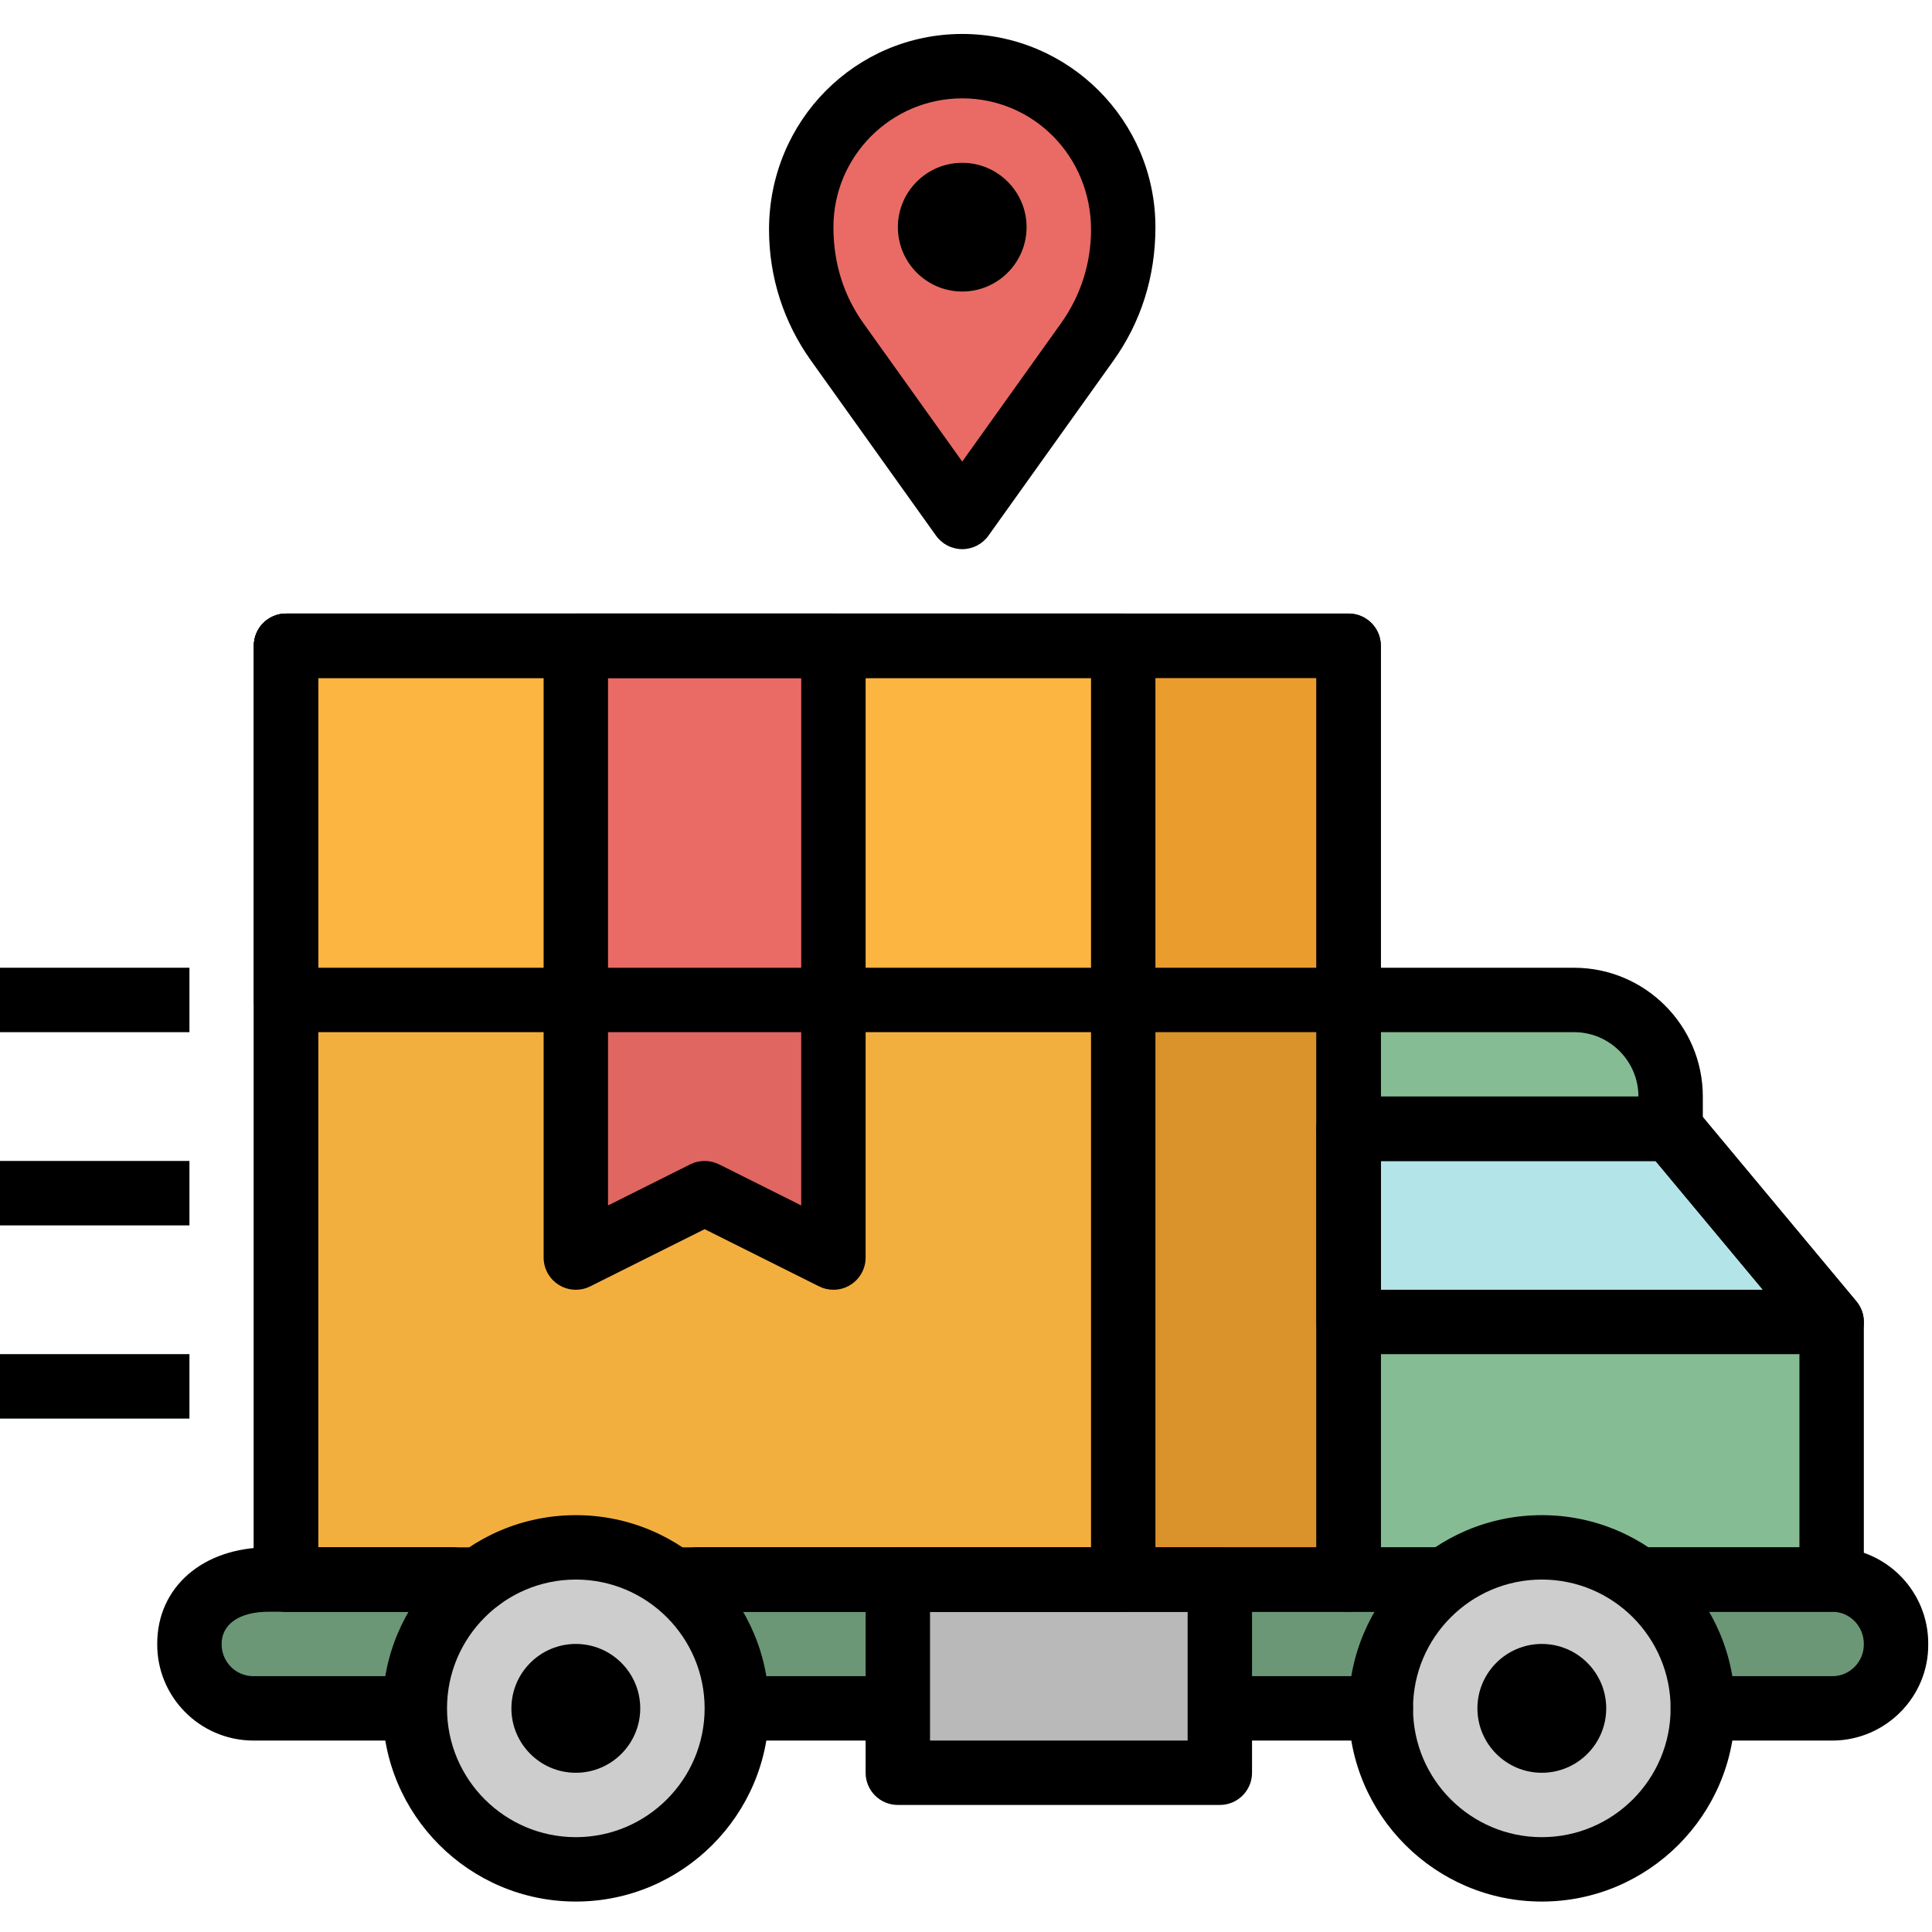 <svg height="511pt" viewBox="1 -8 512 511" width="511pt" xmlns="http://www.w3.org/2000/svg"><path d="m486.398 418.633h-136.531v-128h93.863l42.668 51.199zm0 0" fill="#85bc94"/><path d="m486.398 341.832h-128v-51.199h85.332zm0 0" fill="#b3e4e8"/><path d="m443.73 290.633h-93.863v-34.133h68.266c14.137 0 25.602 11.461 25.602 25.598v8.535zm0 0" fill="#85bc94"/><path d="m76.801 162.633h281.598v247.465h-281.598zm0 0" fill="#da922a"/><path d="m76.801 162.633h221.867v247.465h-221.867zm0 0" fill="#f3af3e"/><path d="m76.801 162.633h281.598v93.867h-281.598zm0 0" fill="#ea9d2d"/><path d="m76.801 162.633h221.867v93.867h-221.867zm0 0" fill="#fbb540"/><path d="m486.715 444.23h-418.766c-9.336-.086-16.836-7.727-16.75-17.066-.086-9.336 7.414-16.977 16.75-17.066h418.766c9.336.09 16.836 7.73 16.75 17.066.086 9.34-7.414 16.98-16.75 17.066zm0 0" fill="#6b9777"/><path d="m452.266 444.23c0 23.566-19.102 42.668-42.668 42.668-23.562 0-42.664-19.102-42.664-42.668 0-23.562 19.102-42.664 42.664-42.664 23.566 0 42.668 19.102 42.668 42.664zm0 0" fill="#cdcdcd"/><path d="m196.266 444.23c0 23.566-19.102 42.668-42.664 42.668-23.566 0-42.668-19.102-42.668-42.668 0-23.562 19.102-42.664 42.668-42.664 23.562 0 42.664 19.102 42.664 42.664zm0 0" fill="#cdcdcd"/><path d="m426.664 444.23c0 9.426-7.641 17.07-17.066 17.07-9.426 0-17.066-7.645-17.066-17.07 0-9.422 7.641-17.066 17.066-17.066 9.426 0 17.066 7.645 17.066 17.066zm0 0" fill="#b9b9b9"/><path d="m170.668 444.23c0 9.426-7.641 17.07-17.066 17.07-9.426 0-17.07-7.645-17.07-17.07 0-9.422 7.645-17.066 17.07-17.066 9.426 0 17.066 7.645 17.066 17.066zm0 0" fill="#b9b9b9"/><path d="m238.934 410.098h85.332v51.203h-85.332zm0 0" fill="#b9b9b9"/><g fill="#b3e4e8"><path d="m0 350.367h51.199v17.066h-51.199zm0 0"/><path d="m0 299.168h51.199v17.066h-51.199zm0 0"/><path d="m0 247.965h51.199v17.066h-51.199zm0 0"/></g><path d="m289.125 82.121-33.125 46.379-33.129-46.379c-6.203-8.684-9.539-19.09-9.539-29.766v-.656c0-23.562 19.102-42.664 42.668-42.664 23.562 0 42.664 19.102 42.664 42.664v.656c.004 10.676-3.332 21.082-9.539 29.766zm0 0" fill="#ea6b65"/><path d="m273.066 51.699c0 9.426-7.641 17.066-17.066 17.066s-17.066-7.641-17.066-17.066 7.641-17.066 17.066-17.066 17.066 7.641 17.066 17.066zm0 0" fill="#fbb540"/><path d="m221.867 324.766-34.133-17.066-34.133 17.066v-162.133h68.266zm0 0" fill="#e06661"/><path d="m153.602 162.633h68.266v93.867h-68.266zm0 0" fill="#ea6b65"/><path d="m298.668 418.633h-113.07c-4.711 0-8.531-3.816-8.531-8.535 0-4.715 3.82-8.531 8.531-8.531h104.535v-230.398h-204.801v230.398h35.559c4.715 0 8.535 3.816 8.535 8.531 0 4.719-3.82 8.535-8.535 8.535h-44.09c-4.715 0-8.535-3.816-8.535-8.535v-247.465c0-4.711 3.82-8.531 8.535-8.531h221.867c4.715 0 8.531 3.82 8.531 8.531v247.465c0 4.719-3.816 8.535-8.531 8.535zm0 0"/><path d="m358.398 418.633h-172.09c-4.715 0-8.535-3.816-8.535-8.535 0-4.715 3.82-8.531 8.535-8.531h163.559v-230.398h-264.535v230.398h35.559c4.715 0 8.535 3.816 8.535 8.531 0 4.719-3.82 8.535-8.535 8.535h-44.09c-4.715 0-8.535-3.816-8.535-8.535v-247.465c0-4.711 3.82-8.531 8.535-8.531h281.598c4.719 0 8.535 3.82 8.535 8.531v247.465c0 4.719-3.816 8.535-8.535 8.535zm0 0"/><path d="m153.602 495.434c-28.234 0-51.203-22.969-51.203-51.203 0-28.23 22.969-51.199 51.203-51.199 28.23 0 51.199 22.969 51.199 51.199 0 28.234-22.969 51.203-51.199 51.203zm0-85.336c-18.824 0-34.137 15.309-34.137 34.133 0 18.828 15.312 34.137 34.137 34.137 18.82 0 34.133-15.309 34.133-34.137 0-18.824-15.312-34.133-34.133-34.133zm0 0"/><path d="m221.867 333.301c-1.305 0-2.613-.301-3.816-.902l-30.316-15.156-30.316 15.156c-2.648 1.316-5.793 1.184-8.305-.375-2.512-1.559-4.047-4.301-4.047-7.258v-162.133c0-4.711 3.82-8.531 8.531-8.531h68.27c4.711 0 8.531 3.82 8.531 8.531v162.133c0 2.957-1.531 5.699-4.047 7.258-1.367.852-2.926 1.277-4.484 1.277zm-34.133-34.133c1.309 0 2.613.297 3.816.898l21.781 10.891v-139.789h-51.199v139.789l21.785-10.891c1.199-.602 2.508-.898 3.816-.898zm0 0"/><path d="m358.398 265.031h-281.598c-4.715 0-8.535-3.816-8.535-8.531v-93.867c0-4.711 3.82-8.531 8.535-8.531h281.598c4.719 0 8.535 3.82 8.535 8.531v93.867c0 4.715-3.816 8.531-8.535 8.531zm-273.066-17.066h264.535v-76.797h-264.535zm0 0"/><path d="m486.398 418.633h-49.332c-4.719 0-8.535-3.816-8.535-8.535 0-4.715 3.816-8.531 8.535-8.531h40.801v-56.641l-38.133-45.758h-72.801v102.398h16.801c4.715 0 8.531 3.816 8.531 8.531 0 4.719-3.816 8.535-8.531 8.535h-25.336c-4.715 0-8.531-3.816-8.531-8.535v-119.465c0-4.719 3.816-8.535 8.531-8.535h85.332c2.535 0 4.934 1.125 6.559 3.07l42.668 51.199c1.273 1.531 1.977 3.465 1.977 5.465v68.266c0 4.719-3.816 8.535-8.535 8.535zm0 0"/><path d="m231.109 452.766h-28.441c-4.715 0-8.535-3.816-8.535-8.535 0-4.715 3.82-8.531 8.535-8.531h28.441c4.711 0 8.531 3.816 8.531 8.531 0 4.719-3.82 8.535-8.531 8.535zm0 0"/><path d="m366.934 452.766h-36.977c-4.715 0-8.531-3.816-8.531-8.535 0-4.715 3.816-8.531 8.531-8.531h36.977c4.715 0 8.531 3.816 8.531 8.531 0 4.719-3.816 8.535-8.531 8.535zm0 0"/><path d="m452.266 452.766c-4.715 0-8.531-3.816-8.531-8.535 0-4.715 3.816-8.531 8.531-8.531h34.449c4.535-.043 8.258-3.84 8.219-8.457.039-4.77-3.684-8.566-8.301-8.609h-49.035c-4.715 0-8.531-3.816-8.531-8.535 0-4.715 3.816-8.531 8.531-8.531h49.117c14.102.141 25.41 11.656 25.285 25.676.125 13.867-11.184 25.383-25.199 25.523zm0 0"/><path d="m381.34 418.633h-200.812c-4.711 0-8.531-3.816-8.531-8.535 0-4.715 3.82-8.531 8.531-8.531h200.812c4.719 0 8.535 3.816 8.535 8.531 0 4.719-3.816 8.535-8.535 8.535zm0 0"/><path d="m103.109 452.766h-35.16c-14.102-.141-25.406-11.656-25.281-25.676 0-15 12.117-25.523 29.465-25.523h55.867c4.711 0 8.531 3.816 8.531 8.531 0 4.719-3.82 8.535-8.531 8.535h-55.867c-7.648 0-12.398 3.266-12.398 8.531-.043 4.691 3.684 8.492 8.301 8.535h35.074c4.711 0 8.531 3.816 8.531 8.531 0 4.719-3.82 8.535-8.531 8.535zm0 0"/><path d="m486.398 350.367h-128c-4.715 0-8.531-3.816-8.531-8.535v-51.199c0-4.719 3.816-8.535 8.531-8.535h85.332c2.535 0 4.934 1.125 6.559 3.07l42.668 51.199c2.117 2.551 2.574 6.09 1.168 9.082-1.402 3-4.418 4.918-7.727 4.918zm-119.465-17.066h101.25l-28.449-34.133h-72.801zm0 0"/><path d="m443.73 299.168h-85.332c-4.715 0-8.531-3.82-8.531-8.535v-34.133c0-4.719 3.816-8.535 8.531-8.535h59.734c18.824 0 34.133 15.309 34.133 34.137v8.531c0 4.715-3.816 8.535-8.535 8.535zm-76.797-17.07h68.266c0-9.406-7.656-17.066-17.066-17.066h-51.199zm0 0"/><path d="m409.598 495.434c-28.23 0-51.199-22.969-51.199-51.203 0-28.23 22.969-51.199 51.199-51.199 28.234 0 51.203 22.969 51.203 51.199 0 28.234-22.969 51.203-51.203 51.203zm0-85.336c-18.824 0-34.133 15.309-34.133 34.133 0 18.828 15.309 34.137 34.133 34.137 18.828 0 34.133-15.309 34.133-34.137 0-18.824-15.305-34.133-34.133-34.133zm0 0"/><path d="m409.598 461.301c-9.406 0-17.066-7.66-17.066-17.07 0-9.406 7.66-17.066 17.066-17.066 9.41 0 17.066 7.66 17.066 17.066 0 9.41-7.656 17.07-17.066 17.07zm0 0"/><path d="m153.602 461.301c-9.414 0-17.07-7.66-17.07-17.07 0-9.406 7.656-17.066 17.07-17.066 9.41 0 17.066 7.66 17.066 17.066 0 9.41-7.656 17.07-17.066 17.07zm0 0"/><path d="m324.266 469.832h-85.332c-4.715 0-8.535-3.816-8.535-8.531v-51.203c0-4.715 3.82-8.531 8.535-8.531h85.332c4.719 0 8.535 3.816 8.535 8.531v51.203c0 4.715-3.816 8.531-8.535 8.531zm-76.801-17.066h68.27v-34.133h-68.27zm0 0"/><path d="m0 350.367h51.199v17.066h-51.199zm0 0"/><path d="m0 299.168h51.199v17.066h-51.199zm0 0"/><path d="m0 247.965h51.199v17.066h-51.199zm0 0"/><path d="m256 137.031c-2.754 0-5.344-1.328-6.945-3.574l-33.125-46.379c-7.281-10.191-11.129-22.195-11.129-34.719 0-28.895 22.965-51.859 51.199-51.859s51.199 22.965 51.199 51.199c0 13.188-3.852 25.195-11.133 35.383l-33.121 46.375c-1.605 2.246-4.191 3.574-6.945 3.574zm0-119.465c-18.82 0-34.133 15.312-34.133 34.133 0 9.605 2.75 18.18 7.949 25.457l26.184 36.66 26.184-36.652c0-.004 0-.004 0-.004 5.199-7.277 7.949-15.852 7.949-24.801 0-19.48-15.309-34.793-34.133-34.793zm0 0"/><path d="m256 68.766c-9.414 0-17.066-7.652-17.066-17.066 0-9.41 7.652-17.066 17.066-17.066 9.406 0 17.066 7.656 17.066 17.066 0 9.414-7.66 17.066-17.066 17.066zm0 0"/></svg>